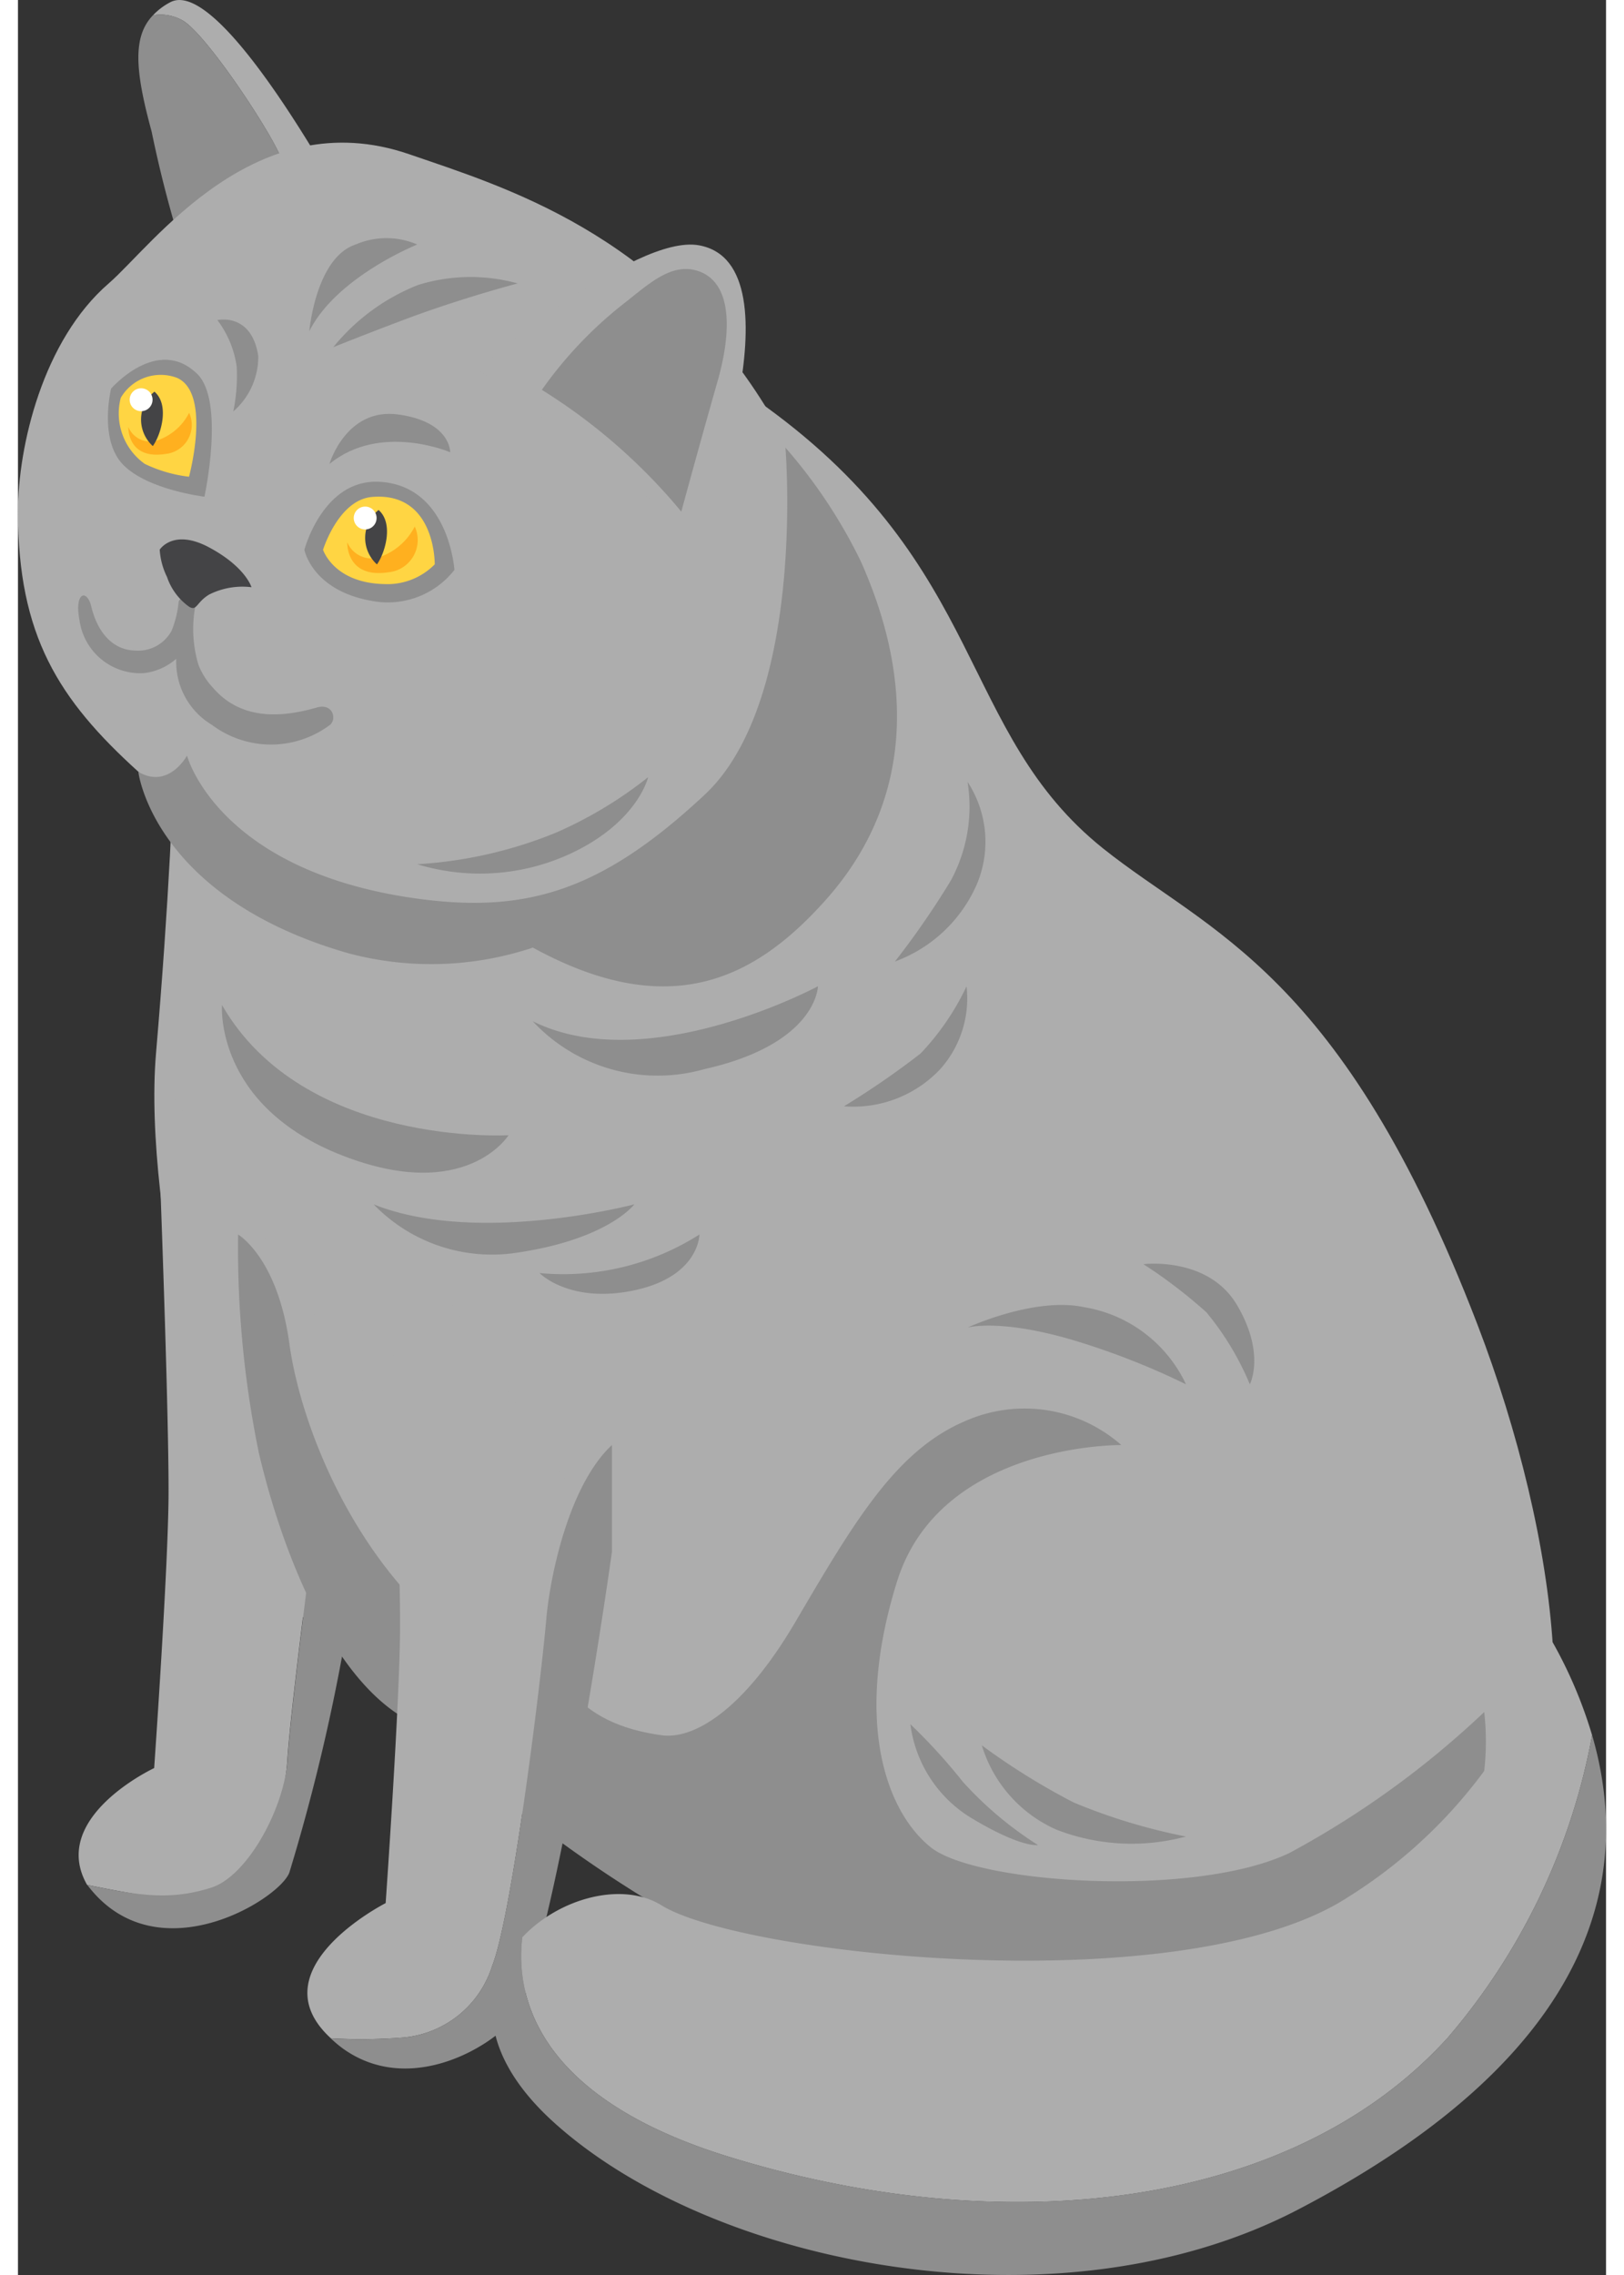 <svg xmlns="http://www.w3.org/2000/svg" width="50" height="70" viewBox="0 0 72.465 103.746">
  <rect x="0" y="0" width="72.465" height="103.746" fill="#333333" stroke="none"/>
  <g id="Grupo_3024" data-name="Grupo 3024" transform="translate(-2532 -2872)">
    <g id="Grupo_2984" data-name="Grupo 2984" transform="translate(2532 2872)">
      <g id="Grupo_2978" data-name="Grupo 2978" transform="translate(5.494 0)">
        <path id="Caminho_15880" data-name="Caminho 15880" d="M184.627,254.308c.876.475,3.116,3.693,4.139,5.535a14.713,14.713,0,0,1,1.656,5.064,24.166,24.166,0,0,0,2.112-1.289s-6.014-11.383-8.444-10.14a2.954,2.954,0,0,0-.8.6A2.036,2.036,0,0,1,184.627,254.308Z" transform="translate(-182.622 -253.382)" fill="#adadad"/>
        <path id="Caminho_15881" data-name="Caminho 15881" d="M183.593,259.017a55.5,55.5,0,0,0,1.608,6.052c.756,1.7,3.58.566,5.588-.526a14.713,14.713,0,0,0-1.656-5.064c-1.024-1.842-3.264-5.059-4.139-5.535a2.036,2.036,0,0,0-1.336-.234C182.724,254.679,182.828,256.215,183.593,259.017Z" transform="translate(-182.988 -253.018)" fill="#8e8e8e"/>
      </g>
      <path id="Caminho_15882" data-name="Caminho 15882" d="M243.689,304.036c-6.2-16.117-12.252-17.846-17.077-21.7-6.627-5.3-5.256-12.809-15.416-20.166-5.466-3.958-26.928,9.209-26.928,9.209s.307,6.465-.873,20.292c-.626,7.33,2.744,20.234,4.3,22.764s5.946,6.563,11.693,11.332c2.994,2.483,14.209,10.176,24.157,10.784,4.849.3,16.259-5.742,20.82-8.378S247.417,313.73,243.689,304.036Z" transform="translate(-177.095 -243.643)" fill="#adadad"/>
      <path id="Caminho_15883" data-name="Caminho 15883" d="M198.353,256.851c-7.036-2.417-11.71,4.166-13.707,5.891-3.009,2.6-4.141,7.436-4.141,10.41,0,5.641,1.842,8.557,5.493,11.861s10.415,6.132,13.515,7.783,10.9-.991,15.093-6.609,2.032-14.578,0-17.844C209.672,260.411,202.711,258.35,198.353,256.851Z" transform="translate(-180.504 -249.819)" fill="#adadad"/>
      <g id="Grupo_2979" data-name="Grupo 2979" transform="translate(2.776 48.76)">
        <path id="Caminho_15884" data-name="Caminho 15884" d="M188.376,313.19c1.585-.73,2.762-4.084,2.9-6.258s1.028-9.006,1.028-9.006a14.009,14.009,0,0,1,1.9,1.691c.789-4.517,1.322-8.332,1.322-8.332l-10.249-15.852s.579,14.275.579,19.244c0,3.312-.657,12.626-.657,12.626s-4.814,2.247-3.062,5.324C184.5,313.119,187.465,313.608,188.376,313.19Z" transform="translate(-181.76 -275.434)" fill="#adadad"/>
        <path id="Caminho_15885" data-name="Caminho 15885" d="M191.158,299.744A89.528,89.528,0,0,0,194,287.3a14.006,14.006,0,0,0-1.9-1.692s-.887,6.833-1.028,9.006-1.815,5.291-3.476,5.82c-1.866.595-3.3.367-5.661-.124C185.073,304.469,190.716,300.965,191.158,299.744Z" transform="translate(-181.549 -263.114)" fill="#8e8e8e"/>
      </g>
      <path id="Caminho_15886" data-name="Caminho 15886" d="M185.049,278.843a46.36,46.36,0,0,0,.942,9.935c1.063,4.555,3.463,10.768,7.233,12.422s1.994-1.3,1.994-1.3,3.08-.219,0-2.47c-4.727-3.458-7.288-9.687-7.83-13.616S185.049,278.843,185.049,278.843Z" transform="translate(-175.004 -222.545)" fill="#8e8e8e"/>
      <g id="Grupo_2980" data-name="Grupo 2980" transform="translate(13.205 54.921)">
        <path id="Caminho_15887" data-name="Caminho 15887" d="M190.861,316.215a4.69,4.69,0,0,0,4.049-3.266c.865-2.174,2.16-12.341,2.472-15.834A13.418,13.418,0,0,1,199.04,292l-8.913-13.784s.579,14.275.579,19.242c0,3.312-.657,12.628-.657,12.628s-5.939,3.016-2.5,6.165A24.6,24.6,0,0,0,190.861,316.215Z" transform="translate(-186.476 -278.22)" fill="#adadad"/>
        <path id="Caminho_15888" data-name="Caminho 15888" d="M195.628,308.838c2.054-5.667,4.161-20.781,4.161-20.781v-4.873c-1.968,1.831-2.824,5.986-2.994,7.918-.312,3.494-1.608,13.661-2.472,15.834a4.69,4.69,0,0,1-4.049,3.266,24.631,24.631,0,0,1-3.315.04,5.915,5.915,0,0,0,.542.456C190.9,313.148,195.186,310.056,195.628,308.838Z" transform="translate(-185.89 -272.208)" fill="#8e8e8e"/>
      </g>
      <path id="Caminho_15889" data-name="Caminho 15889" d="M190,264.1s7.12-6.178,10.079-5.638c4.787.876,0,13.227,0,13.227Z" transform="translate(-169 -247.275)" fill="#adadad"/>
      <path id="Caminho_15890" data-name="Caminho 15890" d="M182.988,277.4s.67,5.709,9.568,8.27a14.669,14.669,0,0,0,8.436-.254c6.28,3.438,10.165,1.4,13.344-2.151,3.885-4.338,4.159-9.791,1.614-15.476a23.414,23.414,0,0,0-3.434-5.172s.966,11.489-3.693,15.836-8.084,5.413-13.077,4.734c-9.15-1.243-10.536-6.527-10.536-6.527S184.372,278.214,182.988,277.4Z" transform="translate(-177.496 -242.203)" fill="#8e8e8e"/>
      <path id="Caminho_15891" data-name="Caminho 15891" d="M191.315,264.442a18.654,18.654,0,0,1,3.715-3.916c1.1-.849,2.178-1.924,3.425-1.5,1.521.517,1.55,2.667.88,5.019-.838,2.934-1.656,5.95-1.656,5.95A26.214,26.214,0,0,0,191.315,264.442Z" transform="translate(-167.41 -246.663)" fill="#8e8e8e"/>
      <path id="Caminho_15892" data-name="Caminho 15892" d="M192.634,271.377c-1.8.52-3.531.5-4.741-.909a3.264,3.264,0,0,1-.655-1.033,5.646,5.646,0,0,1,.352-4.155.078.078,0,0,0-.122-.1,2.75,2.75,0,0,0-.6.8.223.223,0,0,0-.376.146c-.009.1-.022.19-.035.287a.19.19,0,0,0-.126.146,4.691,4.691,0,0,1-.323,1.322,1.74,1.74,0,0,1-1.634.9c-1.128-.018-1.773-.944-2.025-2-.2-.831-.785-.666-.542.608a2.8,2.8,0,0,0,2.952,2.419,2.717,2.717,0,0,0,1.464-.654,3.347,3.347,0,0,0,1.627,3.014,4.493,4.493,0,0,0,5.389,0C193.556,271.906,193.375,271.165,192.634,271.377Z" transform="translate(-179 -239.112)" fill="#8e8e8e"/>
      <path id="Caminho_15893" data-name="Caminho 15893" d="M183.429,264.975s.617-.982,2.26-.1c1.663.891,1.928,1.813,1.928,1.813a3.386,3.386,0,0,0-1.928.332c-.593.354-.559.774-.918.557a2.738,2.738,0,0,1-1.008-1.355A3.284,3.284,0,0,1,183.429,264.975Z" transform="translate(-176.961 -239.909)" fill="#444446"/>
      <g id="Grupo_2981" data-name="Grupo 2981" transform="translate(13.07 21.967)">
        <path id="Caminho_15894" data-name="Caminho 15894" d="M186.415,266.422s.851-3.248,3.436-3.1c3.166.181,3.41,4.018,3.41,4.018a3.865,3.865,0,0,1-3.834,1.4C186.751,268.246,186.415,266.422,186.415,266.422Z" transform="translate(-186.415 -263.317)" fill="#8e8e8e"/>
        <path id="Caminho_15895" data-name="Caminho 15895" d="M189.038,263.638c-1.537.131-2.238,2.41-2.238,2.41s.486,1.512,2.786,1.563a3.027,3.027,0,0,0,2.311-.9S191.943,263.395,189.038,263.638Z" transform="translate(-185.949 -262.943)" fill="#ffd543"/>
        <path id="Caminho_15896" data-name="Caminho 15896" d="M187.3,264.957a1.2,1.2,0,0,0,1.636.617,2.841,2.841,0,0,0,1.444-1.333,1.477,1.477,0,0,1-1.192,2.085C187.226,266.631,187.3,264.957,187.3,264.957Z" transform="translate(-185.344 -262.197)" fill="#ffb01f"/>
        <path id="Caminho_15897" data-name="Caminho 15897" d="M188.281,263.9a1.629,1.629,0,0,0-.075,2.481C188.564,265.894,188.993,264.517,188.281,263.9Z" transform="translate(-184.896 -262.61)" fill="#444446"/>
        <path id="Caminho_15898" data-name="Caminho 15898" d="M188.475,264.352a.521.521,0,1,1-.52-.522A.521.521,0,0,1,188.475,264.352Z" transform="translate(-185.181 -262.695)" fill="#fff"/>
      </g>
      <g id="Grupo_2982" data-name="Grupo 2982" transform="translate(4.102 16.407)">
        <path id="Caminho_15899" data-name="Caminho 15899" d="M186.766,267.046s.946-4.356-.329-5.6c-1.82-1.773-3.931.672-3.931.672s-.573,2.326.553,3.474S186.766,267.046,186.766,267.046Z" transform="translate(-182.359 -260.802)" fill="#8e8e8e"/>
        <path id="Caminho_15900" data-name="Caminho 15900" d="M185.786,265.781a6.339,6.339,0,0,1-2.019-.586,2.821,2.821,0,0,1-1.095-3.012,2.109,2.109,0,0,1,2.572-.909C186.821,261.982,185.786,265.781,185.786,265.781Z" transform="translate(-182.083 -260.448)" fill="#ffd543"/>
        <path id="Caminho_15901" data-name="Caminho 15901" d="M182.782,262.539a1.079,1.079,0,0,0,1.473.555,2.538,2.538,0,0,0,1.3-1.2,1.329,1.329,0,0,1-1.072,1.875C182.718,264.045,182.782,262.539,182.782,262.539Z" transform="translate(-181.847 -259.475)" fill="#ffb01f"/>
        <path id="Caminho_15902" data-name="Caminho 15902" d="M183.655,261.46a1.631,1.631,0,0,0-.075,2.481C183.938,263.455,184.367,262.075,183.655,261.46Z" transform="translate(-181.529 -260.006)" fill="#444446"/>
        <path id="Caminho_15903" data-name="Caminho 15903" d="M183.853,261.91a.522.522,0,1,1-.522-.52A.521.521,0,0,1,183.853,261.91Z" transform="translate(-181.814 -260.09)" fill="#fff"/>
      </g>
      <path id="Caminho_15904" data-name="Caminho 15904" d="M186.932,264.2s.758-2.591,3.153-2.255,2.357,1.722,2.357,1.722S189.263,262.294,186.932,264.2Z" transform="translate(-172.719 -243.042)" fill="#8e8e8e"/>
      <path id="Caminho_15905" data-name="Caminho 15905" d="M184.62,260a4.588,4.588,0,0,1,.88,2.121,8.054,8.054,0,0,1-.155,2.043,3.3,3.3,0,0,0,1.139-2.53C186.174,259.634,184.62,260,184.62,260Z" transform="translate(-175.519 -245.402)" fill="#8e8e8e"/>
      <path id="Caminho_15906" data-name="Caminho 15906" d="M186.516,262.525s.292-3.352,2.112-3.954a3.547,3.547,0,0,1,2.815,0S187.759,260.041,186.516,262.525Z" transform="translate(-173.222 -247.42)" fill="#8e8e8e"/>
      <path id="Caminho_15907" data-name="Caminho 15907" d="M187.011,262.3a9.44,9.44,0,0,1,3.863-2.835,8.066,8.066,0,0,1,4.551-.073s-2.587.677-5.161,1.647C188.61,261.659,187.011,262.3,187.011,262.3Z" transform="translate(-172.623 -246.467)" fill="#8e8e8e"/>
      <path id="Caminho_15908" data-name="Caminho 15908" d="M188.744,273.38a9.817,9.817,0,0,0,7.14-.553c2.948-1.433,3.394-3.416,3.394-3.416a18.863,18.863,0,0,1-4.219,2.536A19.838,19.838,0,0,1,188.744,273.38Z" transform="translate(-170.524 -233.969)" fill="#8e8e8e"/>
      <path id="Caminho_15909" data-name="Caminho 15909" d="M191.126,275.315a7.789,7.789,0,0,0,7.816,2.191c5.174-1.156,5.2-3.783,5.2-3.783S196.34,277.915,191.126,275.315Z" transform="translate(-167.639 -228.746)" fill="#8e8e8e"/>
      <path id="Caminho_15910" data-name="Caminho 15910" d="M184.716,274.109s-.361,4.593,5.508,6.87c5.636,2.187,7.569-.931,7.569-.931S188.444,280.592,184.716,274.109Z" transform="translate(-175.407 -228.279)" fill="#8e8e8e"/>
      <path id="Caminho_15911" data-name="Caminho 15911" d="M187.844,278.22a7.5,7.5,0,0,0,6.572,2.2c4.155-.621,5.322-2.2,5.322-2.2S192.572,280.115,187.844,278.22Z" transform="translate(-171.614 -223.299)" fill="#8e8e8e"/>
      <path id="Caminho_15912" data-name="Caminho 15912" d="M191.267,280.6s1.371,1.413,4.325.787c2.972-.63,2.972-2.545,2.972-2.545A11.58,11.58,0,0,1,191.267,280.6Z" transform="translate(-167.468 -222.545)" fill="#8e8e8e"/>
      <path id="Caminho_15913" data-name="Caminho 15913" d="M192.3,294.658s.635,2.158,4.5,2.678c1.358.181,3.631-.988,6.09-5.179,2.68-4.564,4.586-7.805,7.728-9.143a6.69,6.69,0,0,1,7.14,1.086s-8.259-.1-10.235,6.222-.529,10.468,1.541,12.124,12.013,2.328,16.36.259a41.52,41.52,0,0,0,8.893-6.43,11.973,11.973,0,0,1-6,11.759c-7.246,4.347-24.022,1.139-28.562-1.15a58.109,58.109,0,0,1-8.438-5.322Z" transform="translate(-167.41 -218.202)" fill="#8e8e8e"/>
      <g id="Grupo_2983" data-name="Grupo 2983" transform="translate(21.64 74.881)">
        <path id="Caminho_15914" data-name="Caminho 15914" d="M200.269,310.692c12.621,3.925,25.791,2.452,32.909-5.411a29.321,29.321,0,0,0,6.578-13.782,20.569,20.569,0,0,0-1.807-4.252,22.592,22.592,0,0,1-9.333,11.635c-7.447,4.834-27.648,2.656-31.326.371-1.771-1.1-4.652-.347-6.35,1.459C190.633,303.282,191.455,307.95,200.269,310.692Z" transform="translate(-189.566 -287.247)" fill="#adadad"/>
        <path id="Caminho_15915" data-name="Caminho 15915" d="M193.182,306.893c7.337,6.55,23.016,9.577,33.893,3.9,13.948-7.275,15.191-15.5,13.406-21.627a29.322,29.322,0,0,1-6.578,13.782c-7.118,7.863-20.288,9.336-32.909,5.411-8.814-2.742-9.636-7.41-9.329-9.979C189.834,300.33,189.376,303.5,193.182,306.893Z" transform="translate(-190.291 -284.918)" fill="#8e8e8e"/>
      </g>
      <path id="Caminho_15916" data-name="Caminho 15916" d="M198.92,288.941a5.889,5.889,0,0,0,2.64,4.192c2.406,1.475,3.182,1.32,3.182,1.32a16.528,16.528,0,0,1-3.416-2.872A26.463,26.463,0,0,0,198.92,288.941Z" transform="translate(-158.199 -210.314)" fill="#8e8e8e"/>
      <path id="Caminho_15917" data-name="Caminho 15917" d="M200.395,289.378a6.146,6.146,0,0,0,3.414,3.848,9.5,9.5,0,0,0,5.9.309,26.61,26.61,0,0,1-5.123-1.552A31.184,31.184,0,0,1,200.395,289.378Z" transform="translate(-156.413 -209.785)" fill="#8e8e8e"/>
      <path id="Caminho_15918" data-name="Caminho 15918" d="M201.914,269.507a7.083,7.083,0,0,1-.763,4.5A38.054,38.054,0,0,1,198.6,277.7a6.535,6.535,0,0,0,3.719-3.478A4.984,4.984,0,0,0,201.914,269.507Z" transform="translate(-158.584 -233.852)" fill="#8e8e8e"/>
      <path id="Caminho_15919" data-name="Caminho 15919" d="M203.141,273.723a11.55,11.55,0,0,1-2.1,3.067,37.542,37.542,0,0,1-3.494,2.406,5.446,5.446,0,0,0,4.389-1.689A4.835,4.835,0,0,0,203.141,273.723Z" transform="translate(-159.857 -228.746)" fill="#8e8e8e"/>
      <path id="Caminho_15920" data-name="Caminho 15920" d="M200.1,281.328s1.588-.467,5.313.723a33.813,33.813,0,0,1,4.657,1.864,6.257,6.257,0,0,0-4.657-3.52C203.147,279.915,200.1,281.328,200.1,281.328Z" transform="translate(-156.772 -220.786)" fill="#8e8e8e"/>
      <path id="Caminho_15921" data-name="Caminho 15921" d="M203.73,279.467a22.757,22.757,0,0,1,2.872,2.193,12.923,12.923,0,0,1,1.983,3.286s.732-1.391-.588-3.62S203.73,279.467,203.73,279.467Z" transform="translate(-152.374 -221.817)" fill="#8e8e8e"/>
    </g>
  </g>
</svg>
